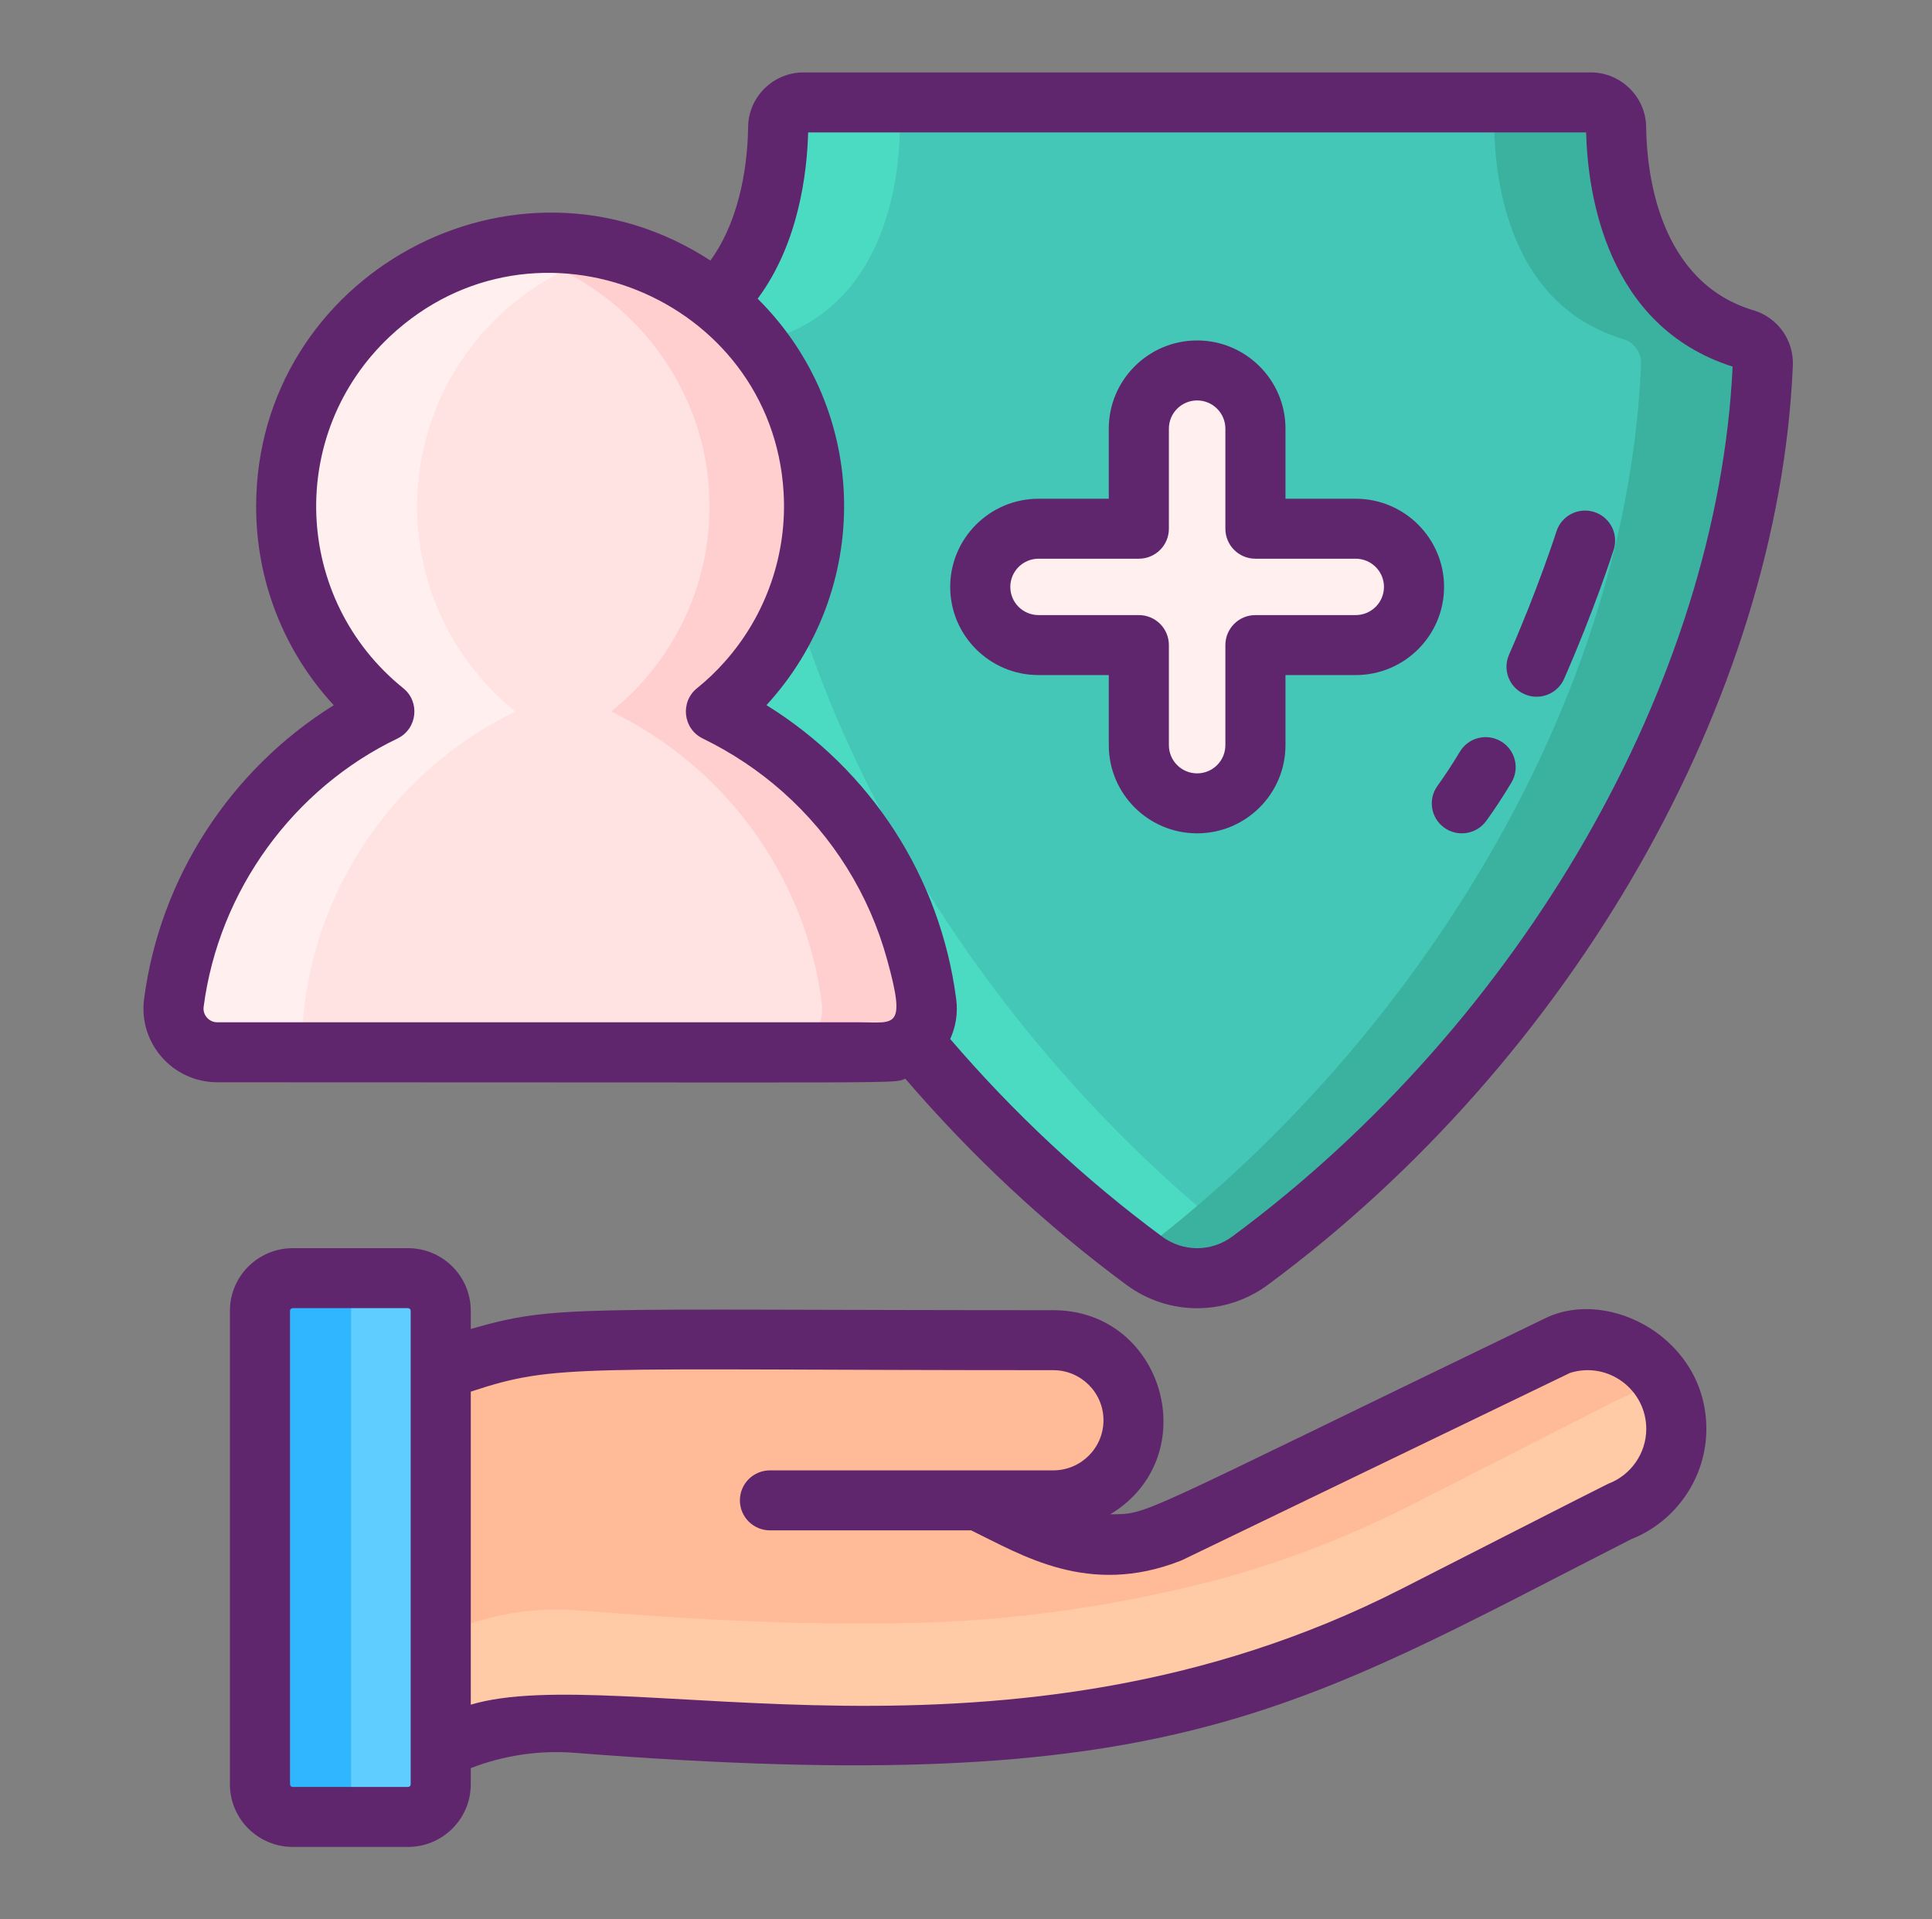 <svg width="151" height="150" viewBox="0 0 151 150" fill="none" xmlns="http://www.w3.org/2000/svg">
<rect x="0" y="0" width="151" height="150" fill="#808080" stroke="none"/>
<path d="M20.321 102.441V139.446C20.321 140.858 21.464 141.999 22.879 141.999H31.888C33.303 141.999 34.447 140.858 34.447 139.446V102.441C34.447 101.034 33.303 99.888 31.888 99.888H22.879C21.464 99.888 20.321 101.034 20.321 102.441Z" fill="#5FCDFF"/>
<path d="M20.321 102.441V139.446C20.321 140.858 21.464 141.999 22.879 141.999H24.886C26.301 141.999 27.444 140.858 27.444 139.446V102.441C27.444 101.034 26.301 99.888 24.886 99.888H22.879C21.464 99.888 20.321 101.034 20.321 102.441Z" fill="#30B6FF"/>
<path d="M88.586 111.299C88.428 114.666 85.522 117.256 82.145 117.256H76.448L80.804 119.376C84.122 120.991 87.965 121.145 91.402 119.801L121.84 105.114C126.342 103.584 131.017 106.925 131.017 111.671C131.017 114.552 129.231 117.132 126.53 118.15L110.596 126.269C105.524 128.853 100.204 130.939 94.693 132.371C86.273 134.558 77.594 135.67 68.864 135.67H66.133C59.105 135.67 52.094 135.186 45.087 134.646C43.394 134.515 41.7 134.593 40.044 134.869C38.111 135.191 36.229 135.783 34.449 136.635V107.111C37.529 105.927 40.744 105.182 43.999 104.883C44.702 104.82 45.407 104.784 46.113 104.762V104.737H82.322C85.886 104.737 88.756 107.705 88.586 111.299Z" fill="#FFBB98"/>
<path d="M126.53 109.349L110.595 117.468C105.522 120.054 100.202 122.143 94.695 123.574C86.272 125.756 77.596 126.871 68.867 126.871H66.134C59.104 126.871 52.091 126.39 45.085 125.85C43.392 125.715 41.7 125.797 40.042 126.073C38.114 126.39 36.227 126.982 34.452 127.838V136.637C36.227 135.78 38.114 135.188 40.042 134.872C41.7 134.596 43.392 134.514 45.085 134.649C52.092 135.189 59.104 135.67 66.134 135.67H68.867C77.596 135.67 86.272 134.555 94.695 132.373C100.202 130.942 105.522 128.854 110.595 126.267L126.53 118.148C129.228 117.134 131.014 114.553 131.014 111.673C131.014 109.972 130.415 108.446 129.433 107.268C128.682 108.182 127.694 108.91 126.53 109.349Z" fill="#FFCAA6"/>
<path d="M136.372 26.495C127.475 23.823 126.36 14.118 126.307 9.938C126.292 8.872 125.401 8.001 124.332 8.001H62.795C61.727 8.001 60.835 8.872 60.82 9.938C60.767 14.118 59.653 23.823 50.755 26.495C49.894 26.755 49.312 27.561 49.35 28.458C50.522 56.106 68.558 83.096 89.424 98.522C91.887 100.343 95.24 100.343 97.703 98.522C118.479 83.163 136.589 56.496 137.777 28.458C137.815 27.562 137.233 26.755 136.372 26.495Z" fill="#44C7B6"/>
<path d="M98.322 98.062C98.119 98.214 97.91 98.372 97.701 98.524C95.239 100.341 91.89 100.341 89.421 98.524C68.555 83.095 50.52 56.106 49.352 28.459C49.314 27.56 49.891 26.756 50.754 26.496C59.654 23.824 60.765 14.119 60.822 9.941C60.835 8.871 61.723 8.003 62.795 8.003H72.311C71.239 8.003 70.351 8.871 70.339 9.941C70.282 14.119 69.171 23.825 60.27 26.496C59.408 26.756 58.83 27.56 58.868 28.459C60.023 55.834 77.717 82.563 98.322 98.062Z" fill="#4BDBC3"/>
<path d="M137.777 28.458C136.59 56.498 118.478 83.165 97.701 98.524C95.24 100.341 91.89 100.341 89.422 98.524C89.219 98.372 89.01 98.22 88.807 98.061C109.323 82.632 127.087 56.219 128.261 28.457C128.299 27.558 127.715 26.755 126.859 26.495C117.958 23.823 116.841 14.118 116.79 9.939C116.777 8.869 115.883 8.002 114.818 8.002H124.334C125.4 8.002 126.294 8.869 126.307 9.939C126.357 14.118 127.474 23.824 136.375 26.495C137.231 26.755 137.815 27.559 137.777 28.458Z" fill="#3BB2A0"/>
<path d="M105.959 41.322H98.12V33.499C98.12 30.988 96.08 28.952 93.564 28.952C91.047 28.952 89.007 30.988 89.007 33.499V41.322H81.168C78.652 41.322 76.612 43.358 76.612 45.869C76.612 48.38 78.652 50.416 81.168 50.416H89.007V58.239C89.007 60.75 91.047 62.786 93.564 62.786C96.08 62.786 98.12 60.75 98.12 58.239V50.416H105.959C108.475 50.416 110.515 48.38 110.515 45.869C110.515 43.358 108.475 41.322 105.959 41.322Z" fill="#FFEFEE"/>
<path d="M55.953 55.607C60.942 51.584 64.016 45.291 63.589 38.299C62.962 28.044 54.622 19.696 44.346 19.044C32.342 18.282 22.367 27.773 22.367 39.589C22.367 46.062 25.362 51.833 30.041 55.607C21.253 59.873 14.892 68.343 13.588 78.397C13.323 80.431 14.921 82.234 16.977 82.234H69.017C71.073 82.234 72.671 80.431 72.407 78.397C71.102 68.343 64.742 59.873 55.953 55.607Z" fill="#FFE2E2"/>
<path d="M40.276 55.606C30.394 60.407 23.577 70.528 23.577 82.234H16.977C14.921 82.234 13.323 80.432 13.587 78.397C14.892 68.345 21.255 59.874 30.039 55.607C24.85 51.418 21.729 44.763 22.479 37.429C23.441 28.012 30.921 20.369 40.33 19.171C43.048 18.825 45.666 19.019 48.116 19.641C39.197 21.909 32.605 29.979 32.605 39.589C32.605 46.058 35.601 51.833 40.276 55.606Z" fill="#FFEFEE"/>
<path d="M69.019 82.234H60.843C62.898 82.234 64.495 80.429 64.233 78.394C62.925 68.342 56.564 59.873 47.778 55.608C52.765 51.583 55.839 45.289 55.414 38.3C54.842 28.971 47.892 21.225 38.909 19.408C40.654 19.055 42.474 18.924 44.349 19.044C54.624 19.696 62.963 28.046 63.59 38.3C64.016 45.289 60.941 51.583 55.954 55.608C64.741 59.873 71.102 68.343 72.41 78.394C72.671 80.429 71.074 82.234 69.019 82.234Z" fill="#FFCFCF"/>
<path d="M120.816 103.002C88.084 118.798 89.903 118.294 86.778 118.347C94.238 113.825 90.99 102.394 82.322 102.394C44.416 102.394 43.526 101.938 36.794 103.862V102.44C36.794 99.739 34.592 97.547 31.891 97.547H22.879C20.172 97.547 17.97 99.739 17.97 102.44V139.448C17.97 142.149 20.172 144.34 22.879 144.34H31.891C34.592 144.34 36.794 142.149 36.794 139.448V138.182C39.398 137.177 42.146 136.769 44.931 136.987C91.574 140.644 100.987 133.796 127.49 120.291C131.01 118.904 133.365 115.459 133.365 111.673C133.365 104.606 125.768 100.615 120.816 103.002ZM32.097 139.447C32.097 139.564 32.009 139.652 31.891 139.652H22.879C22.761 139.652 22.667 139.564 22.667 139.447V102.439C22.667 102.328 22.761 102.234 22.879 102.234H31.891C32.003 102.234 32.097 102.328 32.097 102.439V139.447ZM125.701 115.955C125.509 116.027 109.707 124.089 109.523 124.182C78.635 139.922 48.362 129.758 36.795 133.224V108.76C43.574 106.522 44.713 107.082 82.322 107.082C84.485 107.082 86.245 108.838 86.245 110.997C86.245 113.156 84.484 114.912 82.322 114.912H60.177C58.88 114.912 57.828 115.962 57.828 117.256C57.828 118.55 58.88 119.6 60.177 119.6H75.904C79.852 121.521 85.065 124.8 92.26 121.982C92.315 121.96 92.37 121.936 92.423 121.911L122.72 107.291C125.69 106.37 128.668 108.603 128.668 111.673C128.668 113.566 127.476 115.287 125.701 115.955Z" fill="#5F266D"/>
<path d="M119.152 54.252C119.458 54.387 119.775 54.451 120.092 54.451C120.996 54.451 121.859 53.93 122.246 53.051C124.595 47.707 126.063 43.148 126.122 42.955C126.515 41.724 125.834 40.406 124.601 40.014C123.362 39.621 122.041 40.301 121.648 41.531C121.636 41.578 120.197 46.043 117.943 51.164C117.42 52.353 117.96 53.736 119.152 54.252Z" fill="#5F266D"/>
<path d="M112.876 64.682C113.897 65.428 115.377 65.224 116.158 64.16C116.809 63.264 117.473 62.25 118.131 61.154C118.794 60.047 118.43 58.605 117.32 57.943C116.205 57.275 114.76 57.639 114.097 58.752C113.51 59.73 112.923 60.621 112.353 61.412C111.59 62.455 111.825 63.926 112.876 64.682Z" fill="#5F266D"/>
<path d="M81.17 52.758H86.66V58.236C86.66 62.039 89.754 65.127 93.565 65.127C97.369 65.127 100.47 62.039 100.47 58.236V52.758H105.959C109.764 52.758 112.864 49.67 112.864 45.867C112.864 42.07 109.764 38.977 105.959 38.977H100.47V33.498C100.47 29.701 97.369 26.607 93.565 26.607C89.754 26.607 86.66 29.701 86.66 33.498V38.977H81.17C77.36 38.977 74.265 42.07 74.265 45.867C74.265 49.67 77.36 52.758 81.17 52.758ZM81.17 43.664H89.008C90.306 43.664 91.357 42.615 91.357 41.32V33.498C91.357 32.285 92.344 31.295 93.565 31.295C94.78 31.295 95.772 32.285 95.772 33.498V41.32C95.772 42.615 96.823 43.664 98.121 43.664H105.959C107.175 43.664 108.167 44.654 108.167 45.867C108.167 47.086 107.175 48.07 105.959 48.07H98.121C96.823 48.07 95.772 49.119 95.772 50.414V58.236C95.772 59.455 94.78 60.44 93.565 60.44C92.344 60.44 91.357 59.455 91.357 58.236V50.414C91.357 49.119 90.306 48.07 89.008 48.07H81.17C79.949 48.07 78.963 47.086 78.963 45.867C78.963 44.654 79.949 43.664 81.17 43.664Z" fill="#5F266D"/>
<path d="M70.76 84.305C75.874 90.264 81.675 95.713 88.028 100.406C91.373 102.881 95.835 102.823 99.101 100.406C122.916 82.799 139.021 54.598 140.125 28.559C140.207 26.596 138.945 24.82 137.054 24.252C137.048 24.252 137.048 24.252 137.048 24.252C129.609 22.02 128.699 13.477 128.658 9.908C128.623 7.564 126.679 5.66 124.331 5.66H62.792C60.444 5.66 58.506 7.564 58.471 9.908C58.442 12.293 58.025 16.904 55.524 20.361C40.238 10.406 20.019 21.475 20.019 39.592C20.019 45.41 22.198 50.906 26.084 55.113C17.988 60.158 12.486 68.637 11.259 78.094C10.816 81.522 13.503 84.58 16.978 84.58C73.211 84.58 69.545 84.7 70.76 84.305ZM63.162 10.348H123.967C124.09 15.1 125.523 25.5 135.416 28.652C134.259 53.25 118.935 79.91 96.307 96.639C94.663 97.852 92.461 97.852 90.823 96.639C84.728 92.133 79.162 86.912 74.265 81.199C74.706 80.238 74.876 79.16 74.735 78.094C73.496 68.525 68.036 60.147 59.904 55.107C68.156 46.134 68.057 32.126 59.217 23.344C62.44 19.008 63.08 13.465 63.162 10.348ZM16.978 79.893C16.328 79.893 15.835 79.316 15.915 78.697C17.098 69.579 22.952 61.608 31.069 57.715C32.626 56.957 32.843 54.848 31.515 53.783C22.927 46.855 22.341 33.922 30.488 26.279C41.87 15.64 60.315 23.255 61.242 38.443C61.542 43.33 59.857 48.111 56.645 51.715C55.988 52.459 55.265 53.15 54.479 53.783C53.152 54.847 53.368 56.957 54.925 57.715C57.226 58.834 59.328 60.246 61.184 61.893C65.1 65.367 67.936 69.902 69.333 74.988C70.859 80.49 69.919 79.893 67.173 79.893H16.978Z" fill="#5F266D"/>
</svg>
